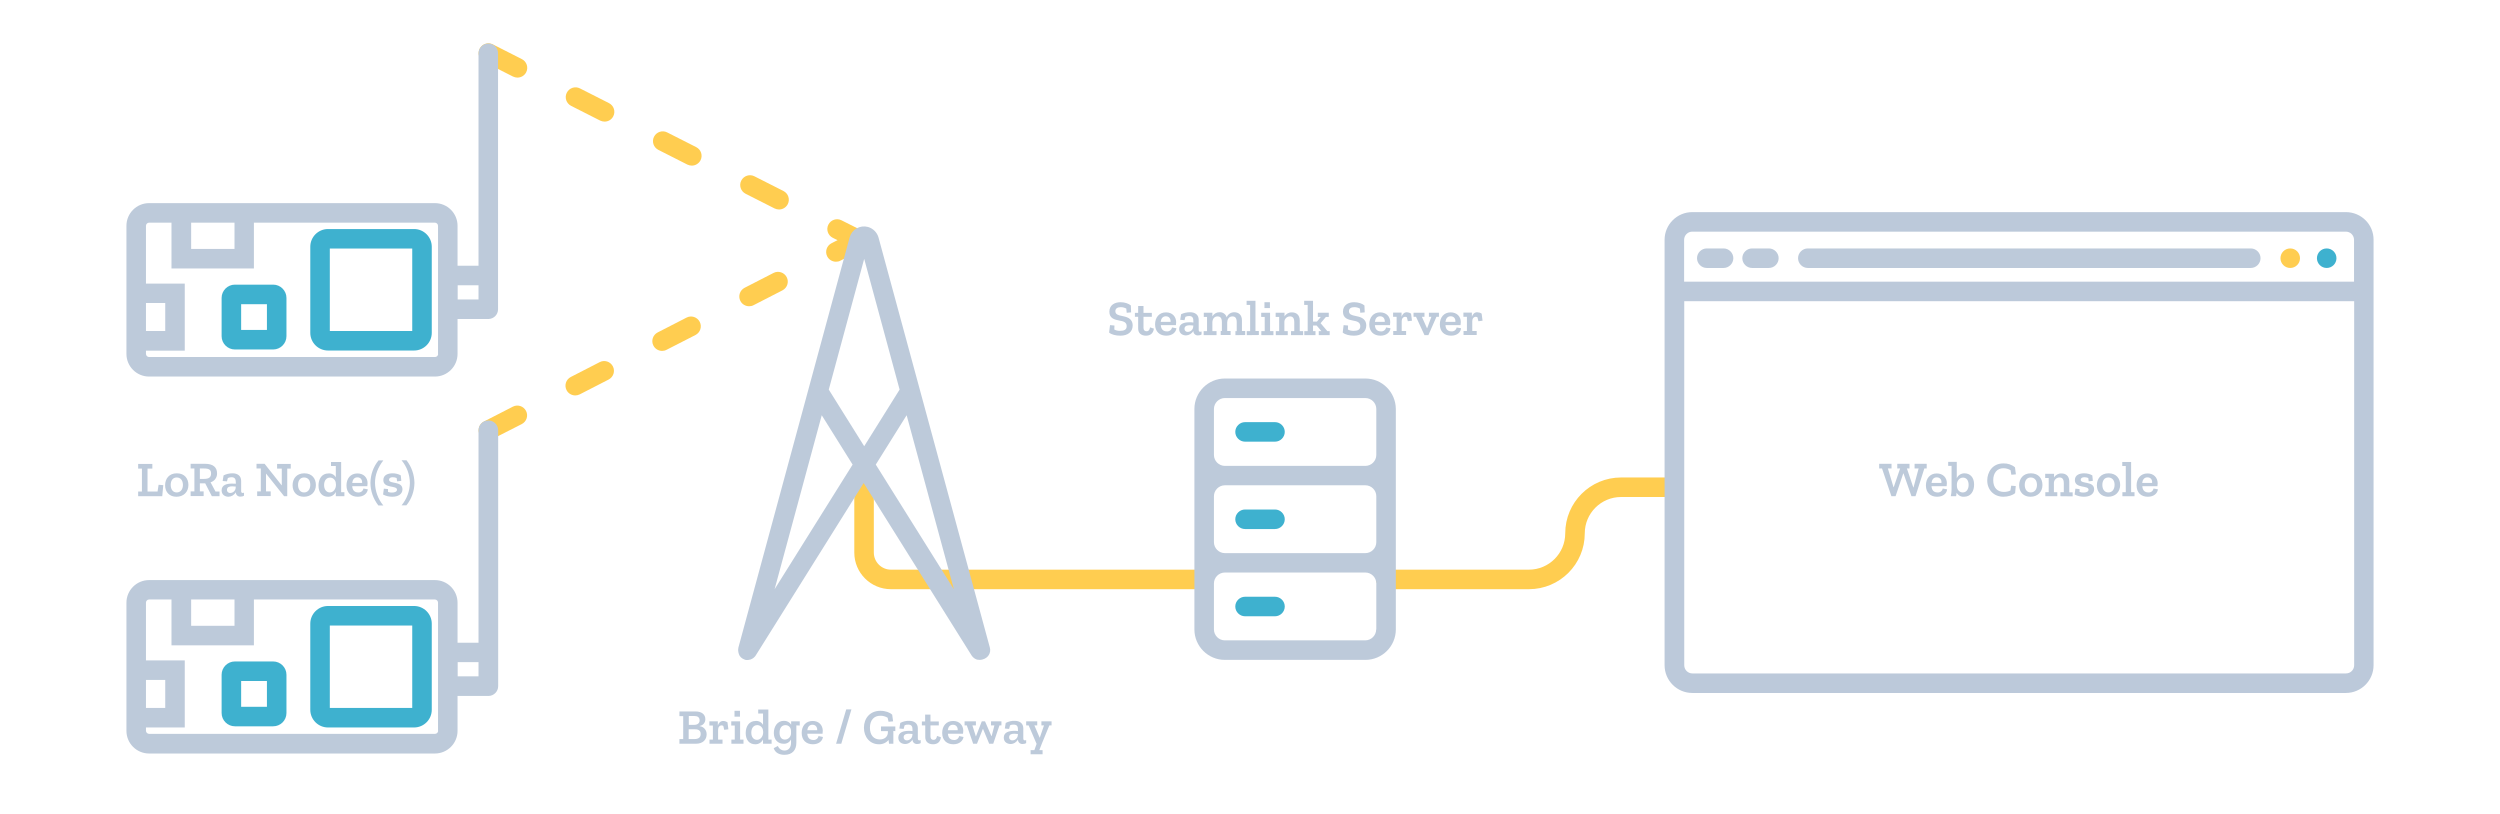 <?xml version="1.0" encoding="utf-8"?>
<!-- Generator: Adobe Illustrator 23.0.2, SVG Export Plug-In . SVG Version: 6.00 Build 0)  -->
<svg version="1.1" id="Module_6_Steamlink_Setup" xmlns="http://www.w3.org/2000/svg" xmlns:xlink="http://www.w3.org/1999/xlink"
	 x="0px" y="0px" viewBox="0 0 1920 624.9" style="enable-background:new 0 0 1920 624.9;" xml:space="preserve">
<style type="text/css">
	.st0{fill:#FFCD50;}
	.st1{fill:#BDCADA;}
	.st2{fill:#3EB1CF;}
	.st3{fill:#BCC9DA;}
</style>
<title>steamlink</title>
<path class="st0" d="M659.8,191.9c-1.1,0-2.3-0.3-3.4-0.8l-16.9-8.5c-3.7-1.9-5.2-6.4-3.3-10.1c1.9-3.7,6.4-5.2,10.1-3.3l16.9,8.5
	c3.7,1.9,5.2,6.4,3.3,10.1C665.2,190.4,662.6,191.9,659.8,191.9z M598.3,160.9c-1.1,0-2.3-0.3-3.4-0.8l-22.3-11.3
	c-3.7-1.9-5.2-6.4-3.3-10.1c1.9-3.7,6.4-5.2,10.1-3.3l22.3,11.3c3.7,1.9,5.2,6.4,3.3,10.1C603.7,159.4,601,160.9,598.3,160.9z
	 M531.3,127.2c-1.1,0-2.3-0.3-3.4-0.8l-22.3-11.3c-3.7-1.9-5.2-6.4-3.3-10.1c1.9-3.7,6.4-5.2,10.1-3.3l22.3,11.3
	c3.7,1.9,5.2,6.4,3.3,10.1C536.7,125.6,534.1,127.2,531.3,127.2z M464.3,93.4c-1.1,0-2.3-0.3-3.4-0.8l-22.3-11.3
	c-3.7-1.9-5.2-6.4-3.3-10.1c1.9-3.7,6.4-5.2,10.1-3.3l22.3,11.3c3.7,1.9,5.2,6.4,3.3,10.1C469.7,91.9,467.1,93.4,464.3,93.4z
	 M397.4,59.6c-1.1,0-2.3-0.3-3.4-0.8l-22.3-11.3c-3.7-1.9-5.2-6.4-3.3-10.1s6.4-5.2,10.1-3.3l22.3,11.3c3.7,1.9,5.2,6.4,3.3,10.1
	C402.8,58.1,400.1,59.6,397.4,59.6z"/>
<path class="st0" d="M1174.2,452.5h-109.8c-4.1,0-7.5-3.4-7.5-7.5s3.4-7.5,7.5-7.5h109.8c15.4,0,27.9-12.5,27.9-27.9
	c0-23.7,19.2-42.9,42.9-42.9h40.8c4.1,0,7.5,3.4,7.5,7.5s-3.4,7.5-7.5,7.5H1245c-15.4,0-27.9,12.5-27.9,27.9
	C1217.1,433.3,1197.9,452.5,1174.2,452.5z"/>
<path class="st0" d="M375.1,337.9c-2.7,0-5.4-1.5-6.7-4.1c-1.9-3.7-0.4-8.2,3.3-10.1l22.2-11.4c3.7-1.9,8.2-0.4,10.1,3.3
	c1.9,3.7,0.4,8.2-3.3,10.1L378.5,337C377.4,337.6,376.2,337.9,375.1,337.9z M441.8,303.7c-2.7,0-5.4-1.5-6.7-4.1
	c-1.9-3.7-0.4-8.2,3.3-10.1l22.2-11.4c3.7-1.9,8.2-0.4,10.1,3.3c1.9,3.7,0.4,8.2-3.3,10.1l-22.2,11.4
	C444.1,303.4,443,303.7,441.8,303.7z M508.5,269.5c-2.7,0-5.4-1.5-6.7-4.1c-1.9-3.7-0.4-8.2,3.3-10.1l22.2-11.4
	c3.7-1.9,8.2-0.4,10.1,3.3c1.9,3.7,0.4,8.2-3.3,10.1L512,268.6C510.9,269.2,509.7,269.5,508.5,269.5z M575.3,235.2
	c-2.7,0-5.4-1.5-6.7-4.1c-1.9-3.7-0.4-8.2,3.3-10.1l22.2-11.4c3.7-1.9,8.2-0.4,10.1,3.3c1.9,3.7,0.4,8.2-3.3,10.1l-22.2,11.4
	C577.6,235,576.4,235.2,575.3,235.2z M642,201c-2.7,0-5.4-1.5-6.7-4.1c-1.9-3.7-0.4-8.2,3.3-10.1l17.8-9.1c3.7-1.9,8.2-0.4,10.1,3.3
	c1.9,3.7,0.4,8.2-3.3,10.1l-17.8,9.1C644.4,200.8,643.2,201,642,201z"/>
<path class="st0" d="M924.8,452.5H684.2c-15.5,0-28.1-12.6-28.1-28.1v-67.7c0-4.1,3.4-7.5,7.5-7.5s7.5,3.4,7.5,7.5v67.7
	c0,7.2,5.9,13.1,13.1,13.1h240.6c4.1,0,7.5,3.4,7.5,7.5S929,452.5,924.8,452.5z"/>
<path class="st1" d="M760.2,497.3l-85.5-314.9c-1.1-3.9-4.2-7-8.1-8.1c-3-0.8-6.1-0.4-8.7,1.1c-2.7,1.5-4.6,4-5.4,7l-85.4,314.9
	c0,0,0,0,0,0c-0.1,0.5-0.2,1-0.2,1.5c0,0.2,0,0.4,0,0.7c0,0,0,0,0,0.1c0,0.2,0,0.5,0.1,0.7c0,0,0,0,0,0c0,0.2,0.1,0.4,0.1,0.6
	c0,0,0,0.1,0,0.1c0,0.2,0.1,0.3,0.1,0.5c0,0.1,0,0.2,0.1,0.2c0,0.1,0.1,0.2,0.1,0.3c0,0.1,0.1,0.2,0.1,0.4c0,0.1,0.1,0.1,0.1,0.2
	c0.1,0.2,0.2,0.3,0.2,0.5c0,0,0,0,0,0.1c0.4,0.6,0.8,1.2,1.3,1.7c0.4,0.3,0.7,0.6,1.2,0.9c0,0,0,0,0,0c0,0,0,0,0,0
	c0.3,0.2,0.5,0.3,0.8,0.4c0.1,0,0.2,0.1,0.2,0.1c0.2,0.1,0.5,0.2,0.7,0.3c0.1,0,0.1,0.1,0.2,0.1c0,0,0,0,0,0
	c0.3,0.1,0.6,0.1,0.9,0.2c0.1,0,0.2,0,0.2,0c0.2,0,0.5,0,0.7,0c0,0,0.1,0,0.1,0c0,0,0.1,0,0.1,0c0.3,0,0.6,0,0.8-0.1c0,0,0,0,0,0
	c0.3,0,0.6-0.1,0.9-0.2c0,0,0.1,0,0.1,0c0.2-0.1,0.5-0.1,0.7-0.2c0.1,0,0.1-0.1,0.2-0.1c0.2-0.1,0.4-0.2,0.6-0.3
	c0.1,0,0.1-0.1,0.2-0.1c0.2-0.1,0.5-0.3,0.7-0.4c0,0,0.1-0.1,0.1-0.1c0.2-0.1,0.4-0.3,0.6-0.5c0.1-0.1,0.1-0.1,0.2-0.2
	c0.2-0.2,0.3-0.3,0.5-0.5c0-0.1,0.1-0.1,0.1-0.1c0.2-0.2,0.4-0.5,0.5-0.7c0,0,0,0,0,0l82.9-132.4l82.9,132.4c1,1.5,2.4,2.6,3.9,3.1
	c0,0,0.1,0,0.1,0c0.3,0.1,0.6,0.2,1,0.2c0.1,0,0.2,0,0.2,0c0.4,0.1,0.7,0.1,1.1,0.1c0,0,0,0,0,0c0,0,0,0,0,0c0.6,0,1.3-0.1,2-0.3
	C759,505.4,761.3,501.3,760.2,497.3z M663.7,198.8l27.2,100.4l-27.2,43.5l-27.2-43.5L663.7,198.8z M594.9,452.5l36.2-133.6
	l23.7,37.9L594.9,452.5z M696.3,318.9l36.3,133.7l-60-95.8L696.3,318.9z"/>
<path class="st2" d="M209.8,268.4h-29.4c-5.6,0-10.2-4.6-10.2-10.2v-29.4c0-5.6,4.6-10.2,10.2-10.2h29.4c5.6,0,10.2,4.6,10.2,10.2
	v29.4C220,263.8,215.4,268.4,209.8,268.4z M185.2,253.4H205v-19.8h-19.8V253.4z"/>
<path class="st1" d="M375,33.4c-4.1,0-7.5,3.4-7.5,7.5v163.2h-16.1v-30.7c0-9.6-7.8-17.4-17.4-17.4H114.5c-9.6,0-17.4,7.8-17.4,17.4
	v98.4c0,9.6,7.8,17.4,17.4,17.4H334c9.6,0,17.4-7.8,17.4-17.4V245h23.1c0.3,0,0.6,0,0.8,0c4-0.2,7.2-3.4,7.2-7.5V40.9
	C382.5,36.7,379.2,33.4,375,33.4z M180.1,171v20.2h-33.3V171H180.1z M112.1,232.7h14.8v21.5h-14.8V232.7z M336.5,271.8
	c0,1.3-1.1,2.4-2.4,2.4H114.5c-1.3,0-2.4-1.1-2.4-2.4v-2.5h29.8v-51.5h-29.8v-44.4c0-1.3,1.1-2.4,2.4-2.4h17.2v35.2h63.3v-35.2H334
	c1.3,0,2.4,1.1,2.4,2.4v30.7V245V271.8z M367.5,230h-16v-10.9h16V230z"/>
<path class="st2" d="M318,269.2h-66.1c-7.5,0-13.6-6.1-13.6-13.6v-66.1c0-7.5,6.1-13.6,13.6-13.6H318c7.5,0,13.6,6.1,13.6,13.6v66.1
	C331.6,263.1,325.5,269.2,318,269.2z M253.3,254.2h63.3v-63.3h-63.3V254.2z"/>
<path class="st2" d="M209.8,557.8h-29.4c-5.6,0-10.2-4.6-10.2-10.2v-29.4c0-5.6,4.6-10.2,10.2-10.2h29.4c5.6,0,10.2,4.6,10.2,10.2
	v29.4C220,553.3,215.4,557.8,209.8,557.8z M185.2,542.8H205v-19.8h-19.8V542.8z"/>
<path class="st1" d="M375,322.9c-4.1,0-7.5,3.4-7.5,7.5v163.2h-16.1v-30.7c0-9.6-7.8-17.4-17.4-17.4H114.5
	c-9.6,0-17.4,7.8-17.4,17.4v98.4c0,9.6,7.8,17.4,17.4,17.4H334c9.6,0,17.4-7.8,17.4-17.4v-26.8h23.1c0.1,0,0.2,0,0.4,0
	c0.1,0,0.1,0,0.2,0c4.1,0,7.5-3.4,7.5-7.5V330.4C382.5,326.2,379.2,322.9,375,322.9z M180.1,460.4v20.2h-33.3v-20.2H180.1z
	 M112.1,522.2h14.8v21.5h-14.8V522.2z M336.5,561.2c0,1.3-1.1,2.4-2.4,2.4H114.5c-1.3,0-2.4-1.1-2.4-2.4v-2.5h29.8v-51.5h-29.8
	v-44.4c0-1.3,1.1-2.4,2.4-2.4h17.2v35.2h63.3v-35.2H334c1.3,0,2.4,1.1,2.4,2.4v30.7v40.9V561.2z M367.5,519.4h-16v-10.9h16V519.4z"
	/>
<path class="st2" d="M318,558.7h-66.1c-7.5,0-13.6-6.1-13.6-13.6V479c0-7.5,6.1-13.6,13.6-13.6H318c7.5,0,13.6,6.1,13.6,13.6v66.1
	C331.6,552.6,325.5,558.7,318,558.7z M253.3,543.7h63.3v-63.3h-63.3V543.7z"/>
<path class="st1" d="M1048.6,290.7H940.7c-12.9,0-23.4,10.5-23.4,23.4v169.3c0,12.9,10.5,23.4,23.4,23.4h107.9
	c12.9,0,23.4-10.5,23.4-23.4V314.1C1071.9,301.2,1061.5,290.7,1048.6,290.7z M932.3,416.4v-35.3c0-4.6,3.8-8.4,8.4-8.4h107.9
	c4.6,0,8.4,3.8,8.4,8.4v35.3c0,4.6-3.8,8.4-8.4,8.4H940.7C936.1,424.8,932.3,421,932.3,416.4z M932.3,314.1c0-4.6,3.8-8.4,8.4-8.4
	h107.9c4.6,0,8.4,3.8,8.4,8.4v35.3c0,4.6-3.8,8.4-8.4,8.4H940.7c-4.6,0-8.4-3.8-8.4-8.4V314.1z M1056.9,483.4c0,4.6-3.8,8.4-8.4,8.4
	H940.7c-4.6,0-8.4-3.8-8.4-8.4v-35.3c0-4.6,3.8-8.4,8.4-8.4h107.9c4.6,0,8.4,3.8,8.4,8.4V483.4z"/>
<path class="st2" d="M979.2,339.2h-23c-4.1,0-7.5-3.4-7.5-7.5s3.4-7.5,7.5-7.5h23c4.1,0,7.5,3.4,7.5,7.5S983.3,339.2,979.2,339.2z"
	/>
<path class="st2" d="M979.2,406.3h-23c-4.1,0-7.5-3.4-7.5-7.5s3.4-7.5,7.5-7.5h23c4.1,0,7.5,3.4,7.5,7.5S983.3,406.3,979.2,406.3z"
	/>
<path class="st2" d="M979.2,473.3h-23c-4.1,0-7.5-3.4-7.5-7.5s3.4-7.5,7.5-7.5h23c4.1,0,7.5,3.4,7.5,7.5S983.3,473.3,979.2,473.3z"
	/>
<circle class="st0" cx="1758.9" cy="198.3" r="7.5"/>
<circle class="st2" cx="1786.9" cy="198.3" r="7.5"/>
<path class="st1" d="M1728.6,205.8h-340.2c-4.1,0-7.5-3.4-7.5-7.5s3.4-7.5,7.5-7.5h340.2c4.1,0,7.5,3.4,7.5,7.5
	S1732.7,205.8,1728.6,205.8z"/>
<path class="st1" d="M1323.7,205.8h-12.9c-4.1,0-7.5-3.4-7.5-7.5s3.4-7.5,7.5-7.5h12.9c4.1,0,7.5,3.4,7.5,7.5
	S1327.8,205.8,1323.7,205.8z"/>
<path class="st1" d="M1358.5,205.8h-12.9c-4.1,0-7.5-3.4-7.5-7.5s3.4-7.5,7.5-7.5h12.9c4.1,0,7.5,3.4,7.5,7.5
	S1362.6,205.8,1358.5,205.8z"/>
<path class="st1" d="M106.1,381.1v-3.6h2.9v-17.6h-2.9v-3.6H117v3.6h-3.7v17.6h7.7l0.8-5.2l3.6,0.3l-0.8,8.5H106.1z"/>
<path class="st1" d="M135.5,381.5c-5.2,0-8.7-3.4-8.7-8.8c0-5,3-9.2,9-9.2s8.9,4.1,8.9,9C144.7,377.9,140.9,381.5,135.5,381.5z
	 M135.7,366.7c-2.9,0-4.6,2.3-4.6,5.7c0,3.3,1.6,5.8,4.6,5.8s4.8-2.4,4.8-5.9C140.4,368.7,138.5,366.7,135.7,366.7z"/>
<path class="st1" d="M162.7,381.1l-5.1-9.9h-4.1v6.2h2.9v3.6h-10v-3.6h2.9v-17.6h-2.9v-3.6h11.1c6.2,0,9.2,2.7,9.2,7.4
	c0.1,3.1-2,6-5,6.8l3.8,7.1h3.1v3.6H162.7z M156.7,359.8h-3.2v8h3.2c4.1,0,5.4-1.5,5.4-4.2S160.7,359.8,156.7,359.8L156.7,359.8z"/>
<path class="st1" d="M178.6,363.5c3.8,0,6.6,1.9,6.6,5.8v7.8c0,1.1,0.4,1.5,1.3,1.5c0.3,0,0.6-0.1,0.9-0.2v2.3
	c-0.8,0.5-1.8,0.7-2.8,0.7c-1.8,0.1-3.4-1.3-3.5-3.1c0-0.1,0-0.2,0-0.3V378c-1.1,2.1-3.3,3.4-5.6,3.5c-2.4,0-5.3-1.3-5.3-4.9
	c0-4.3,4.1-5.2,8-5.2c1,0,2,0,2.9,0.1v-1c0-2-0.4-4-3.2-4c-1,0-2,0.2-2.9,0.6l-0.7,2.6l-3.3-0.3l0.7-4.3
	C173.9,364,176.2,363.5,178.6,363.5z M181.1,373.7c-0.9-0.1-1.8-0.2-2.8-0.2c-2,0-4,0.5-4,2.7c-0.1,1.2,0.9,2.3,2.1,2.4
	c0.1,0,0.3,0,0.4,0c2.3,0,4.2-1.9,4.2-4.2L181.1,373.7z"/>
<path class="st1" d="M220.6,359.8v21.3h-2.4l-13.8-17.3h-0.1v13.6h3.6v3.6h-10.4v-3.6h2.8v-17.6H197v-3.6h6.2l13.1,16.5h0.1v-12.8
	h-3.6v-3.6h10.5v3.6H220.6z"/>
<path class="st1" d="M233.4,381.5c-5.2,0-8.7-3.4-8.7-8.8c0-5,3-9.2,9-9.2s8.9,4.1,8.9,9C242.6,377.9,238.8,381.5,233.4,381.5z
	 M233.5,366.7c-2.9,0-4.6,2.3-4.6,5.7c0,3.3,1.6,5.8,4.6,5.8s4.8-2.4,4.8-5.9C238.3,368.7,236.4,366.7,233.5,366.7L233.5,366.7z"/>
<path class="st1" d="M257.9,381.1v-3.3c-1.1,2.3-3.4,3.8-6,3.7c-4.5,0-7.3-3.2-7.3-8.6c0-4.9,2.4-9.3,7.7-9.3c2.3-0.2,4.5,1,5.6,3
	v-8.7h-3.7v-3.1h7.8V378h2.5v3.1L257.9,381.1z M257.9,371.5c0.1-2.4-1.7-4.5-4.1-4.7c-0.1,0-0.2,0-0.3,0c-2.8,0-4.6,2.2-4.6,5.8
	s2,5.6,4.4,5.6c2.8,0,4.6-2.8,4.7-5.4V371.5z"/>
<path class="st1" d="M274.7,381.5c-5,0-8.6-3-8.6-8.7c0-5.3,3.1-9.2,8.4-9.2c4.8,0,7.8,3.2,7.8,7.5c0,0.8-0.1,1.5-0.2,2.3h-11.6
	c0.2,3.1,1.8,4.8,4.6,4.8c1.9,0.2,3.7-1.1,4-3l3.4,0.6C282.1,378.9,279.4,381.5,274.7,381.5z M274.5,366.6c-2.5,0-3.7,1.8-4,4.3h7.6
	C278.3,368.8,277.2,366.6,274.5,366.6z"/>
<path class="st1" d="M294.4,353.6c-4.2,5.4-6.4,11.1-6.4,17.2c0.1,6.3,2.3,12.5,6.4,17.4h-3.8c-3.9-5-6.1-11.1-6.1-17.4
	c0.1-6.3,2.2-12.3,6.2-17.2H294.4z"/>
<path class="st1" d="M301.2,381.5c-2.5,0-4.9-0.6-7-1.7l0.6-4.5l3.2,0.3v2.2c1,0.4,2,0.5,3,0.5c2.1,0,3.9-0.7,3.9-2.2
	c0-3.6-10.5-0.7-10.5-7.4c0-4,3.7-5.2,7.1-5.2c2.2,0,4.4,0.5,6.3,1.6l0.4,4.2l-3.2,0.4l-0.4-2.6c-1-0.4-2-0.6-3-0.6
	c-1.6,0-2.8,0.6-2.8,2c0,3.5,10.3,0.6,10.3,7.4C309,379.6,305.7,381.5,301.2,381.5z"/>
<path class="st1" d="M308.4,388.1c4-4.8,6.3-10.9,6.4-17.2c-0.1-6.3-2.3-12.5-6.4-17.4h3.8c3.9,5,6,11.1,6.1,17.4
	c-0.1,6.3-2.2,12.3-6.2,17.2H308.4z"/>
<path class="st1" d="M534.4,571.2h-12.6v-3.6h2.9v-17.6h-2.9v-3.6h12.4c4.7,0,7.5,2.3,7.5,5.9c0.1,2.6-1.8,4.9-4.4,5.2v0.2
	c3.2,0.3,5.5,3.1,5.4,6.3C542.7,567.9,540,571.2,534.4,571.2z M533.2,549.9H529v6.8h4c2.9,0,4.3-1.4,4.3-3.5
	C537.2,550.6,535.5,549.9,533.2,549.9L533.2,549.9z M533.9,560.1h-5v7.5h4.4c3.1,0,4.8-1.2,4.8-3.8
	C538.2,561.3,536.7,560.1,533.9,560.1L533.9,560.1z"/>
<path class="st1" d="M558.7,554.7l0.7,5.4l-3.2,0.4l-0.7-3c-0.4-0.2-0.8-0.4-1.3-0.4c-1.5,0-2.7,1.3-2.7,3.3v7.6h3.4v3.2h-10V568
	h2.6v-10.8h-2.7V554h6.5v3.2c0.6-2,2-3.5,4.1-3.5C556.6,553.7,557.7,554.1,558.7,554.7z"/>
<path class="st1" d="M561.7,571.2V568h2.6v-10.8h-2.7V554h6.8v14h2.6v3.2L561.7,571.2z M564.1,545.9h4.2v4.5h-4.2V545.9z"/>
<path class="st1" d="M586,571.2v-3.3c-1.1,2.3-3.4,3.8-6,3.7c-4.5,0-7.3-3.3-7.3-8.6c0-4.9,2.4-9.3,7.7-9.3c2.3-0.2,4.5,1,5.6,3V548
	h-3.7v-3.1h7.8V568h2.5v3.2L586,571.2z M586,561.6c0.1-2.4-1.7-4.5-4.1-4.7c-0.1,0-0.2,0-0.3,0c-2.8,0-4.6,2.2-4.6,5.8
	s2,5.5,4.4,5.5c2.8,0,4.6-2.8,4.7-5.4V561.6z"/>
<path class="st1" d="M611.6,557.1v13.4c0,5.5-3.1,9.2-9.1,9.2c-3.6,0-7.1-1.3-8.3-5.1l3.2-1.7c0.8,2.1,2.9,3.6,5.2,3.5
	c2.8,0,4.9-2.1,4.9-5.9v-2.6c-1.1,2.2-3.4,3.5-5.8,3.3c-4,0-7.4-2.9-7.4-8.3c0-4.9,2.7-9.3,7.7-9.3c2.3-0.1,4.4,1,5.6,3V554h6.6v3.2
	L611.6,557.1z M607.5,561.6c0-2.9-1.8-4.7-4.3-4.7c-2.8,0-4.5,2.2-4.5,5.8s1.7,5.3,4.1,5.3c2.6,0,4.7-2.2,4.7-4.8c0-0.1,0-0.1,0-0.2
	V561.6z"/>
<path class="st1" d="M624.3,571.6c-5,0-8.6-3-8.6-8.7c0-5.3,3.1-9.2,8.4-9.2c4.8,0,7.7,3.2,7.8,7.5c0,0.8-0.1,1.5-0.2,2.3H620
	c0.2,3.1,1.8,4.8,4.6,4.8c1.9,0.2,3.7-1.1,4-3l3.4,0.7C631.7,569,628.9,571.6,624.3,571.6z M624,556.6c-2.5,0-3.7,1.8-4,4.2h7.6
	C627.8,558.9,626.7,556.6,624,556.6z"/>
<path class="st1" d="M646.1,571.2h-4l7.8-26.4h4L646.1,571.2z"/>
<path class="st1" d="M686.1,561.4v9.8h-3.3l-0.4-2.9c-1.8,2.2-4.6,3.4-7.4,3.3c-6.9,0-11.5-5.5-11.5-12.7s4.6-13,12.6-13
	c4,0,7.4,1.3,9.1,3l0.7,5.1l-3.5,0.3l-0.7-3.1c-1.7-1-3.7-1.6-5.7-1.5c-4.7,0-7.9,3.3-7.9,9.2s3.1,9,7.6,9c3.8,0,6.2-2.3,6.2-5.5
	v-0.9h-5.3v-3.6h11v3.6L686.1,561.4z"/>
<path class="st1" d="M698.3,553.6c3.8,0,6.6,1.9,6.6,5.8v7.7c0,1.1,0.4,1.5,1.3,1.5c0.3,0,0.6-0.1,0.9-0.2v2.3
	c-0.8,0.5-1.8,0.7-2.8,0.7c-1.8,0.1-3.4-1.3-3.5-3.1c0-0.1,0-0.2,0-0.3v-0.1c-1.1,2.1-3.3,3.5-5.6,3.5c-2.4,0-5.3-1.3-5.3-4.9
	c0-4.2,4.1-5.2,8-5.2c1,0,1.9,0,2.9,0.2v-1c0-2-0.3-4-3.2-4c-1-0.1-2,0.1-2.9,0.6l-0.7,2.7l-3.3-0.3l0.7-4.3
	C693.5,554.1,695.9,553.5,698.3,553.6z M700.8,563.7c-0.9-0.1-1.8-0.2-2.8-0.2c-2,0-4,0.5-4,2.7c-0.1,1.2,0.9,2.3,2.1,2.4
	c0.1,0,0.3,0,0.4,0c2.3,0,4.2-1.9,4.2-4.2L700.8,563.7z"/>
<path class="st1" d="M716.6,571.6c-3.7,0-6-2-6-5.5v-9H708v-3h2.5v-5.3h4.1v5.3h6.4v3h-6.4v8.4c0,1.8,0.8,2.7,2.4,2.7
	c0.9,0,2.2-0.3,2.6-3l3,1C722.2,569.8,720,571.6,716.6,571.6z"/>
<path class="st1" d="M732.2,571.6c-5,0-8.6-3-8.6-8.7c0-5.3,3.1-9.2,8.4-9.2c4.8,0,7.7,3.2,7.8,7.5c0,0.8-0.1,1.5-0.2,2.3h-11.6
	c0.2,3.1,1.8,4.8,4.6,4.8c1.9,0.2,3.7-1.1,4-3l3.4,0.7C739.5,569,736.8,571.6,732.2,571.6z M731.9,556.6c-2.5,0-3.7,1.8-4,4.2h7.6
	C735.7,558.9,734.6,556.6,731.9,556.6z"/>
<path class="st1" d="M767.6,557.1l-4.8,14.1h-3.1l-4.7-11.3h-0.2l-4.5,11.3h-2.9l-4.9-14.1h-1.7V554h8.7v3.1h-2.7l2.6,8.3h0.2
	l4.4-11.4h2.5l4.9,11.3h0.2l2.1-8.2h-2.6V554h8v3.1L767.6,557.1z"/>
<path class="st1" d="M779.3,553.6c3.8,0,6.6,1.9,6.6,5.8v7.7c0,1.1,0.4,1.5,1.3,1.5c0.3,0,0.6-0.1,0.9-0.2v2.3
	c-0.8,0.5-1.8,0.7-2.8,0.7c-1.8,0.1-3.4-1.3-3.5-3.1c0-0.1,0-0.2,0-0.3v-0.1c-1.1,2.1-3.3,3.5-5.6,3.5c-2.4,0-5.3-1.3-5.3-4.9
	c0-4.2,4.1-5.2,8-5.2c1,0,2,0,2.9,0.2v-1c0-2-0.3-4-3.2-4c-1-0.1-2,0.1-2.9,0.6l-0.7,2.7l-3.3-0.3l0.7-4.3
	C774.5,554.1,776.9,553.5,779.3,553.6z M781.8,563.7c-0.9-0.1-1.8-0.2-2.8-0.2c-2,0-4,0.5-4,2.7c-0.1,1.2,0.9,2.3,2.1,2.4
	c0.1,0,0.3,0,0.4,0c2.3,0,4.2-1.9,4.2-4.2L781.8,563.7z"/>
<path class="st1" d="M805.9,557.1l-5.8,14.1l-1.9,4.9h2.5v3.2h-9.2v-3.2h2.9l1.7-4.8l-6.1-14.2h-1.9V554h8.5v3.1h-2.2l4,9.3h0.2
	l3.2-9.3h-2V554h7.8v3.1L805.9,557.1z"/>
<path class="st1" d="M860.4,257.8c-3.4,0-6.8-0.8-8.6-2.4l0.7-5.7l3.4,0.3l-0.1,3.1c1.3,0.7,2.8,1,4.3,1c3,0,5.2-0.7,5.2-3.6
	c0-3.1-2.6-3.8-5.6-4.3c-3.6-0.7-7.7-1.6-7.7-6.8s4.2-7.3,8.6-7.3c3.1,0,6.2,1,7.9,2.5l0.2,5.3l-3.4,0.3l-0.3-3.2
	c-1.3-0.7-2.7-1.1-4.2-1.1c-2.4,0-4.2,0.9-4.2,3.1c0,2.5,2.3,3.1,4.8,3.6c3.2,0.7,8.5,1.4,8.5,7.5
	C869.8,255,866.1,257.8,860.4,257.8z"/>
<path class="st1" d="M880.1,257.8c-3.7,0-6-2-6-5.5v-9h-2.5v-3h2.5v-5.3h4.1v5.3h6.4v3h-6.4v8.4c0,1.8,0.8,2.7,2.4,2.7
	c0.9,0,2.2-0.3,2.6-3l3,1C885.7,256,883.5,257.8,880.1,257.8z"/>
<path class="st1" d="M895.7,257.8c-5,0-8.6-3-8.6-8.7c0-5.3,3.1-9.2,8.4-9.2c4.8,0,7.7,3.2,7.8,7.5c0,0.8-0.1,1.5-0.2,2.3h-11.6
	c0.2,3.1,1.8,4.8,4.6,4.8c1.9,0.2,3.7-1.1,4-3l3.4,0.6C903.1,255.2,900.4,257.8,895.7,257.8z M895.4,242.9c-2.5,0-3.7,1.8-4,4.3h7.6
	C899.2,245.1,898.1,242.9,895.4,242.9z"/>
<path class="st1" d="M914,239.8c3.8,0,6.6,1.9,6.6,5.8v7.7c0,1.1,0.4,1.5,1.3,1.5c0.3,0,0.6-0.1,0.9-0.2v2.3
	c-0.8,0.5-1.8,0.7-2.8,0.7c-1.8,0.1-3.4-1.3-3.5-3.1c0-0.1,0-0.2,0-0.3v-0.1c-1.1,2.1-3.3,3.4-5.6,3.5c-2.4,0-5.3-1.3-5.3-4.9
	c0-4.3,4.1-5.2,8-5.2c1,0,2,0,2.9,0.2v-1c0-2-0.3-4-3.2-4c-1,0-2,0.2-2.9,0.6l-0.7,2.6l-3.3-0.3l0.7-4.3
	C909.2,240.3,911.6,239.8,914,239.8z M916.5,250c-0.9-0.1-1.8-0.2-2.8-0.2c-2,0-4,0.5-4,2.7c-0.1,1.2,0.9,2.3,2.1,2.4
	c0.1,0,0.3,0,0.4,0c2.3,0,4.2-1.9,4.2-4.2L916.5,250z"/>
<path class="st1" d="M948.8,257.4v-3.1h1v-6.8c0-3.3-1.2-4.5-3.3-4.5c-2.7,0-3.9,2.2-4,4.5v6.7h2.6v3.1h-7.6v-3.1h0.9v-6.7
	c0-3.3-1.2-4.5-3.3-4.5c-2.7,0-3.9,2.1-4,4.5v6.8h3.2v3.1h-9.9v-3.1h2.6v-10.9h-2.5v-3.2h6.6v2.8c1.1-2,3.1-3.2,5.4-3.2
	c2.5-0.2,4.9,1.4,5.6,3.9c0.9-2.4,3.2-3.9,5.8-3.9c3.2,0,5.9,1.9,5.9,6.2v8.2h2.5v3.1L948.8,257.4z"/>
<path class="st1" d="M957.5,257.4v-3.1h2.6v-20.1h-2.7V231h6.8v23.2h2.6v3.1L957.5,257.4z"/>
<path class="st1" d="M968.7,257.4v-3.1h2.6v-10.9h-2.7v-3.2h6.8v14.1h2.6v3.1H968.7z M971.1,232.1h4.2v4.5h-4.2V232.1z"/>
<path class="st1" d="M991.5,257.4v-3.1h2.5v-6.8c0-3.3-1.2-4.5-3.3-4.5c-2.3,0-4.2,1.8-4.3,4.1c0,0.1,0,0.2,0,0.3v6.9h2.6v3.1h-9.2
	v-3.1h2.6v-10.9h-2.7v-3.2h6.8v2.8c1.2-2,3.4-3.2,5.7-3.1c3.3,0,6,1.9,6,6.2v8.2h2.6v3.1L991.5,257.4z"/>
<path class="st1" d="M1012.8,257.4v-3.1h2l-3.6-4.3h-2.8v4.3h1.9v3.1h-8.6v-3.1h2.6v-20.1h-2.7V231h6.8v16h3l3-3.6h-2.3v-3.2h8.4
	v3.2h-2.2l-4.1,4.8l5.2,6.1h1.8v3.1H1012.8z"/>
<path class="st1" d="M1039.8,257.8c-3.4,0-6.8-0.8-8.6-2.4l0.7-5.7l3.4,0.3l-0.1,3.1c1.3,0.7,2.8,1,4.3,1c3,0,5.2-0.7,5.2-3.6
	c0-3.1-2.7-3.8-5.6-4.3c-3.6-0.7-7.7-1.6-7.7-6.8s4.2-7.3,8.6-7.3c3.1,0,6.2,1,7.9,2.5l0.2,5.3l-3.4,0.3l-0.3-3.2
	c-1.3-0.7-2.7-1.1-4.2-1.1c-2.4,0-4.2,0.9-4.2,3.1c0,2.5,2.3,3.1,4.8,3.6c3.1,0.7,8.5,1.4,8.5,7.5
	C1049.2,255,1045.4,257.8,1039.8,257.8z"/>
<path class="st1" d="M1060.2,257.8c-5,0-8.6-3-8.6-8.7c0-5.3,3.1-9.2,8.3-9.2c4.8,0,7.8,3.2,7.8,7.5c0,0.8-0.1,1.5-0.2,2.3h-11.6
	c0.2,3.1,1.8,4.8,4.6,4.8c1.9,0.2,3.7-1.1,4-3l3.4,0.6C1067.6,255.2,1064.8,257.8,1060.2,257.8z M1059.9,242.9c-2.5,0-3.7,1.8-4,4.3
	h7.6C1063.7,245.1,1062.6,242.9,1059.9,242.9z"/>
<path class="st1" d="M1083.7,240.9l0.7,5.4l-3.2,0.4l-0.7-3c-0.4-0.2-0.8-0.4-1.3-0.4c-1.5,0-2.7,1.3-2.7,3.3v7.6h3.4v3.1H1070v-3.1
	h2.6v-10.9h-2.7v-3.2h6.5v3.2c0.6-2,2-3.5,4.1-3.5C1081.6,239.9,1082.8,240.2,1083.7,240.9z"/>
<path class="st1" d="M1103.2,243.3l-6.2,14.1h-3l-6.5-14.1h-1.9v-3.1h8.4v3.1h-2l3.9,8.7h0.2l3.2-8.7h-1.9v-3.1h7.7v3.1H1103.2z"/>
<path class="st1" d="M1114.4,257.8c-5,0-8.6-3-8.6-8.7c0-5.3,3.1-9.2,8.3-9.2c4.8,0,7.8,3.2,7.8,7.5c0,0.8-0.1,1.5-0.2,2.3h-11.6
	c0.2,3.1,1.8,4.8,4.6,4.8c1.9,0.2,3.7-1.1,4-3l3.4,0.6C1121.8,255.2,1119.1,257.8,1114.4,257.8z M1114.1,242.9c-2.5,0-3.7,1.8-4,4.3
	h7.6C1118,245.1,1116.9,242.9,1114.1,242.9z"/>
<path class="st1" d="M1137.9,240.9l0.7,5.4l-3.2,0.4l-0.7-3c-0.4-0.2-0.8-0.4-1.3-0.4c-1.5,0-2.7,1.3-2.7,3.3v7.6h3.4v3.1h-10.1
	v-3.1h2.6v-10.9h-2.7v-3.2h6.5v3.2c0.6-2,2-3.5,4.1-3.5C1135.9,239.9,1137,240.2,1137.9,240.9z"/>
<path class="st1" d="M1477.9,359.8l-6.8,21.3h-3.1l-6.1-17.5h-0.2l-5.9,17.5h-3.2l-7.2-21.3h-2.2v-3.6h9.5v3.6h-2.8l4.3,14.3h0.2
	l4.9-14.3h-2.2v-3.6h9.4v3.6h-2l4.9,14.5h0.2l3.9-14.5h-3.1v-3.6h9.3v3.6H1477.9z"/>
<path class="st1" d="M1487.7,381.5c-5,0-8.6-3-8.6-8.7c0-5.3,3.1-9.2,8.3-9.2c4.8,0,7.8,3.2,7.8,7.5c0,0.8-0.1,1.5-0.2,2.3h-11.6
	c0.2,3.1,1.8,4.8,4.6,4.8c1.9,0.2,3.7-1.1,4-3l3.4,0.6C1495.1,378.9,1492.4,381.5,1487.7,381.5z M1487.4,366.6c-2.5,0-3.7,1.8-4,4.3
	h7.6C1491.3,368.8,1490.2,366.6,1487.4,366.6z"/>
<path class="st1" d="M1508.4,381.5c-2.3,0.2-4.5-1-5.7-3.1c-0.1,0.6-0.3,2.1-0.4,2.7h-4.1c0.4-1.7,0.6-3.4,0.6-5.2v-18.1h-2.6v-3.1
	h6.6v12.6c1-2.4,3.4-3.8,5.9-3.8c4.3,0,7.4,3.1,7.4,8.5C1516.2,377,1513.7,381.5,1508.4,381.5z M1507.6,366.8
	c-2.9,0-4.6,2.6-4.7,5.1v1.2c0,2.8,1.8,5.1,4.5,5.1s4.5-2.3,4.5-5.8S1510.2,366.8,1507.6,366.8z"/>
<path class="st1" d="M1538.6,381.5c-7.2,0-12.4-5.2-12.4-12.5c0-6.2,3.8-13.1,12.4-13.1c3.2-0.1,6.4,0.9,8.9,3l0.7,5.4l-3.5,0.3
	l-0.6-3.5c-1.7-1-3.6-1.5-5.5-1.5c-4.7,0-7.8,3.5-7.8,9.2c0,5.9,3.3,9,8.2,9c1.7,0,3.4-0.3,5-1.1l0.6-3.7l3.5,0.3l-0.5,5.4
	C1545.7,380.4,1542.1,381.5,1538.6,381.5z"/>
<path class="st1" d="M1559.4,381.5c-5.2,0-8.7-3.4-8.7-8.8c0-5,3-9.2,9-9.2s8.9,4.1,8.9,9C1568.6,377.9,1564.8,381.5,1559.4,381.5z
	 M1559.6,366.7c-2.9,0-4.6,2.3-4.6,5.7c0,3.3,1.6,5.8,4.6,5.8s4.8-2.4,4.8-5.9C1564.3,368.7,1562.4,366.7,1559.6,366.7z"/>
<path class="st1" d="M1582.4,381.1V378h2.6v-6.8c0-3.3-1.2-4.5-3.3-4.5c-2.3,0-4.2,1.8-4.3,4.1c0,0.1,0,0.2,0,0.3v6.9h2.6v3.1h-9.2
	V378h2.6v-10.9h-2.7v-3.2h6.8v2.8c1.2-2,3.4-3.2,5.7-3.1c3.3,0,6,1.9,6,6.2v8.3h2.6v3.1L1582.4,381.1z"/>
<path class="st1" d="M1600.4,381.5c-2.5,0-4.9-0.6-7.1-1.7l0.6-4.5l3.2,0.3v2.2c1,0.4,2,0.5,3,0.5c2.1,0,3.9-0.7,3.9-2.2
	c0-3.6-10.5-0.7-10.5-7.4c0-4,3.7-5.2,7.1-5.2c2.2,0,4.4,0.5,6.3,1.6l0.4,4.2l-3.2,0.4l-0.3-2.6c-1-0.4-2-0.6-3-0.6
	c-1.6,0-2.8,0.6-2.8,2c0,3.5,10.3,0.6,10.3,7.4C1608.2,379.6,1604.9,381.5,1600.4,381.5z"/>
<path class="st1" d="M1619.1,381.5c-5.2,0-8.7-3.4-8.7-8.8c0-5,3-9.2,9-9.2s8.9,4.1,8.9,9C1628.2,377.9,1624.5,381.5,1619.1,381.5z
	 M1619.2,366.7c-2.9,0-4.6,2.3-4.6,5.7c0,3.3,1.6,5.8,4.6,5.8s4.8-2.4,4.8-5.9C1624,368.7,1622,366.7,1619.2,366.7z"/>
<path class="st1" d="M1630,381.1V378h2.6v-20.1h-2.7v-3.1h6.8V378h2.6v3.1L1630,381.1z"/>
<path class="st1" d="M1649.5,381.5c-5,0-8.6-3-8.6-8.7c0-5.3,3.1-9.2,8.4-9.2c4.8,0,7.7,3.2,7.8,7.5c0,0.8-0.1,1.5-0.2,2.3h-11.6
	c0.2,3.1,1.8,4.8,4.6,4.8c1.9,0.2,3.7-1.1,4-3l3.4,0.6C1656.9,378.9,1654.2,381.5,1649.5,381.5z M1649.2,366.6c-2.4,0-3.7,1.8-4,4.3
	h7.6C1653.1,368.8,1652,366.6,1649.2,366.6z"/>
<path class="st3" d="M1801.6,162.9h-501.9c-11.8,0-21.3,9.6-21.3,21.3v32.1v15v279.6c0,11.8,9.6,21.3,21.3,21.3h501.9
	c11.8,0,21.3-9.6,21.3-21.3V231.3v-15v-32.1C1823,172.4,1813.4,162.9,1801.6,162.9z M1808,510.9c0,3.5-2.8,6.3-6.3,6.3h-501.9
	c-3.5,0-6.3-2.8-6.3-6.3V231.3H1808V510.9z M1293.4,216.3v-32.1c0-3.5,2.8-6.3,6.3-6.3h501.9c3.5,0,6.3,2.8,6.3,6.3v32.1H1293.4z"/>
</svg>
